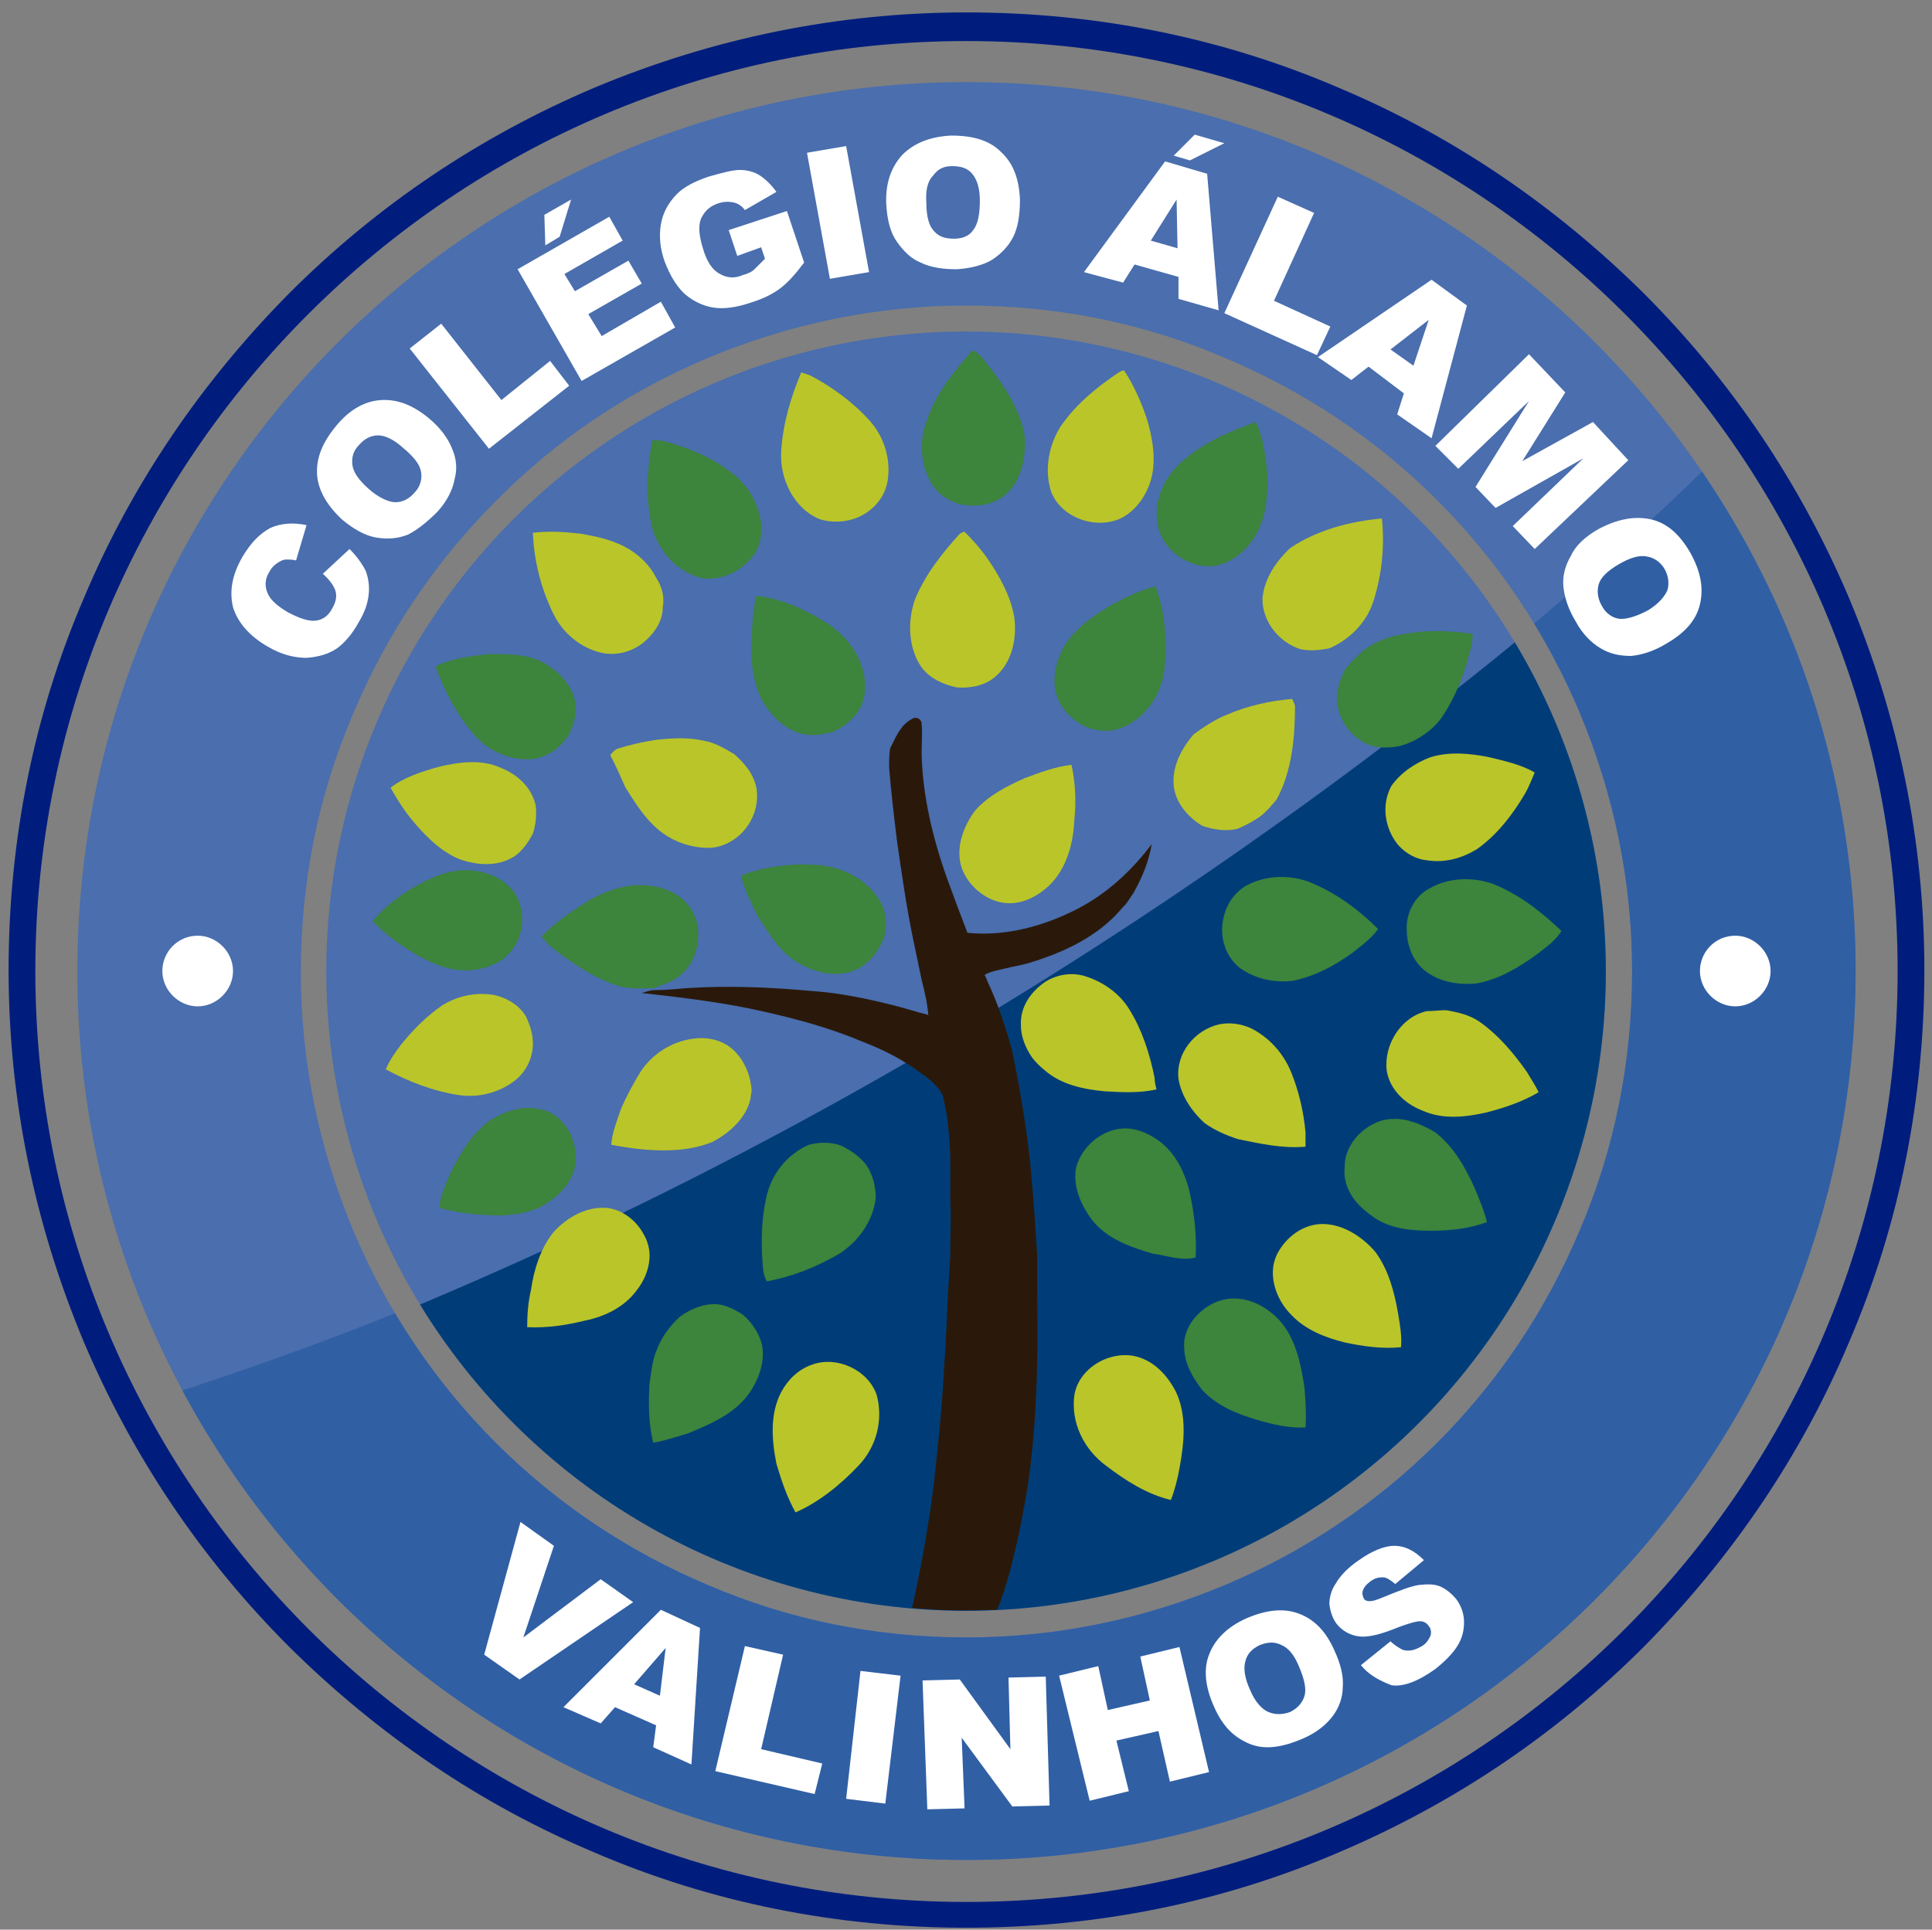 <?xml version="1.0" encoding="utf-8"?>
<!-- Generator: Adobe Illustrator 24.1.0, SVG Export Plug-In . SVG Version: 6.00 Build 0)  -->
<svg version="1.1" id="Camada_1" xmlns="http://www.w3.org/2000/svg" xmlns:xlink="http://www.w3.org/1999/xlink" x="0px" y="0px"
	 viewBox="0 0 202.3 202.1" style="enable-background:new 0 0 202.3 202.1;" xml:space="preserve">
<rect x="0" y="0" width="202.3" height="202.1" fill="#808080" stroke="none"/>
<style type="text/css">
	.st0{fill:#4A6EAE;}
	.st1{clip-path:url(#SVGID_2_);}
	.st2{fill:#003D78;}
	.st3{fill-rule:evenodd;clip-rule:evenodd;fill:#3D843C;}
	.st4{fill-rule:evenodd;clip-rule:evenodd;fill:#BAC529;}
	.st5{fill-rule:evenodd;clip-rule:evenodd;fill:#2A190A;}
	.st6{fill:#001D7E;}
	.st7{clip-path:url(#SVGID_4_);}
	.st8{fill:#305FA4;}
	.st9{fill-rule:evenodd;clip-rule:evenodd;fill:#FFFFFF;}
</style>
<g>
	<g>
		
			<ellipse transform="matrix(0.707 -0.707 0.707 0.707 -42.293 101.36)" class="st0" cx="101.2" cy="101.7" rx="67" ry="67"/>
		<g>
			<defs>
				
					<ellipse id="SVGID_1_" transform="matrix(0.707 -0.707 0.707 0.707 -42.293 101.36)" cx="101.2" cy="101.7" rx="67" ry="67"/>
			</defs>
			<clipPath id="SVGID_2_">
				<use xlink:href="#SVGID_1_"  style="overflow:visible;"/>
			</clipPath>
			<g class="st1">
				<path class="st2" d="M99.9,171.8c39.3,0,71.2-31.8,71.2-71.1c0-13-3.5-25.3-9.6-35.8c-25.1,20.9-67.3,51.3-121.8,73.5
					C52.1,158.5,74.4,171.8,99.9,171.8z"/>
			</g>
		</g>
		<g>
			<path class="st3" d="M101.8,36.7c0.6,0.2,1,0.7,1.4,1.2c1.1,1.4,2.2,2.9,3,4.5c0.7,1.5,1.3,3.1,1.1,4.7c-0.1,1.9-0.8,3.9-2.4,5
				c-1.3,0.9-3,1-4.4,0.7c-1.4-0.4-2.6-1.3-3.2-2.6c-1-2-1-4.3-0.2-6.3C98,41.2,99.9,38.9,101.8,36.7z"/>
			<path class="st3" d="M123.7,48.4c2.2-2,5-3.2,7.8-4.2c0.3,0.6,0.5,1.3,0.7,2c0.4,2,0.7,4.1,0.4,6.2c-0.2,2.7-1.7,5.4-4.2,6.5
				c-3,1.4-6.8-1-7.2-4.1C120.8,52.4,121.9,50,123.7,48.4z"/>
			<path class="st3" d="M68.3,46.1c0.4,0,0.8,0,1.2,0.1c2.6,0.7,5.1,1.7,7.2,3.4c1.5,1.1,2.5,2.8,2.9,4.6c0.3,1.4,0.1,3.1-0.9,4.2
				c-1.1,1.4-3,2.3-4.8,2.2c-1.1-0.1-2.2-0.7-3.1-1.4c-1.4-1.2-2.4-2.9-2.7-4.8C67.6,51.7,67.8,48.8,68.3,46.1z"/>
			<path class="st3" d="M116.3,63.4c1.5-0.8,3.1-1.6,4.7-2c0.9,2.5,1.2,5.2,1,7.9c-0.1,1.9-0.7,3.7-2,5.1c-0.8,0.9-1.9,1.7-3.1,2
				c-1.1,0.3-2.3,0.1-3.3-0.3c-1.3-0.7-2.4-1.7-2.9-3.1c-0.6-1.7-0.2-3.5,0.6-5.1C112.5,65.8,114.5,64.5,116.3,63.4z"/>
			<path class="st3" d="M79.2,62.4c2.7,0.3,5.3,1.5,7.6,3c2.4,1.6,4.2,4.5,3.7,7.5c-0.3,1.8-1.8,3.1-3.4,3.8c-1,0.2-1.9,0.4-2.9,0.2
				c-1.7-0.3-3.1-1.6-4-2.9c-1-1.5-1.4-3.3-1.5-5C78.7,66.7,78.7,64.5,79.2,62.4z"/>
			<path class="st3" d="M148.4,66.2c2-0.2,3.9-0.1,5.8,0.2c0,0.7-0.1,1.3-0.3,1.9c-0.6,2.4-1.5,4.7-2.9,6.8c-1,1.4-2.6,2.5-4.3,3
				c-1.3,0.3-2.7,0.3-3.8-0.3c-1.6-0.8-2.6-2.4-2.9-4.1c-0.1-1.3,0.3-2.6,0.9-3.7c0.9-1,1.8-2,3-2.6
				C145.4,66.6,146.9,66.4,148.4,66.2z"/>
			<path class="st3" d="M45.6,69.8c1.8-0.9,3.8-1.1,5.7-1.3c1.8,0,3.6,0,5.2,0.7c1.6,0.8,3.1,2.1,3.6,3.8c0.4,1.3,0.1,2.7-0.5,3.9
				c-0.8,1.3-2.2,2.4-3.8,2.6c-2.3,0.2-4.7-0.8-6.2-2.6C47.8,74.8,46.5,72.3,45.6,69.8z"/>
			<path class="st3" d="M77.6,91.7c2.6-1,5.4-1.3,8.1-1.1c2.5,0.2,5.1,1.5,6.4,3.7c0.7,1.1,0.8,2.5,0.5,3.8c-0.6,1.6-1.7,3-3.3,3.6
				c-2,0.7-4.1,0.1-5.8-0.9c-1.9-1.1-3-3.1-4.2-4.9C78.7,94.6,77.9,93.2,77.6,91.7z"/>
			<path class="st3" d="M130.6,92.7c2.1-1.1,4.7-1.1,6.8-0.2c2.6,1.1,4.9,2.8,6.9,4.8c-0.7,1-1.7,1.7-2.7,2.5
				c-1.8,1.3-3.8,2.4-6.1,2.9c-2,0.3-4.3-0.2-5.9-1.5c-1.4-1.3-1.9-3.2-1.5-5C128.4,94.7,129.3,93.4,130.6,92.7z"/>
			<path class="st3" d="M44.1,92.5c1.7-0.9,3.6-1.6,5.6-1.3c1.6,0.2,3.1,0.9,4.1,2.2c1,1.4,1.1,3.4,0.5,4.9
				c-0.5,1.2-1.4,2.2-2.6,2.7c-1.7,0.8-3.7,0.8-5.5,0.2c-2.2-0.8-4.2-2.1-6-3.6c-0.4-0.3-0.8-0.8-1.2-1.1
				C40.4,94.8,42.2,93.5,44.1,92.5z"/>
			<path class="st3" d="M149.6,93.1c2-1.2,4.6-1.3,6.8-0.5c2.7,1.1,5,2.9,7.1,4.9c-0.6,1-1.6,1.7-2.5,2.4c-1.9,1.4-4.1,2.7-6.4,3.1
				c-2,0.2-4.3-0.2-5.8-1.7c-1-1-1.5-2.5-1.5-3.9C147.2,95.7,148.1,93.9,149.6,93.1z"/>
			<path class="st3" d="M61.5,94.4c1.7-1,3.6-1.7,5.5-1.7c1.7,0,3.6,0.5,4.8,1.8c1,1,1.4,2.4,1.3,3.8c-0.1,1.4-0.6,2.7-1.7,3.7
				c-0.8,0.8-1.9,1.1-3,1.5c-1.1,0-2.4,0.1-3.5-0.2c-2.7-0.8-5.1-2.5-7.3-4.2c-0.3-0.3-0.6-0.7-0.9-1C58.1,96.6,59.8,95.5,61.5,94.4
				z"/>
			<path class="st3" d="M142.3,118.8c0.9-0.9,2.2-1.6,3.5-1.6c1.6-0.1,3.1,0.6,4.5,1.4c1.9,1.5,3.1,3.6,4.1,5.8
				c0.5,1.2,1,2.4,1.3,3.6c-1.9,0.7-3.9,0.9-5.9,0.9c-2,0-4.1-0.2-5.8-1.3c-1-0.7-2-1.5-2.6-2.6c-0.5-0.9-0.7-1.8-0.6-2.8
				C140.8,120.9,141.4,119.7,142.3,118.8z"/>
			<path class="st3" d="M51.1,117.5c1.6-1.1,3.6-1.8,5.6-1.3c1.4,0.3,2.5,1.4,3.1,2.7c0.5,1.2,0.7,2.7,0.2,4
				c-0.6,1.5-1.8,2.6-3.2,3.4c-1.3,0.7-2.7,0.9-4.2,1c-2.2,0-4.5-0.2-6.6-0.8c0.1-1.2,0.6-2.3,1.1-3.5
				C48.1,120.9,49.3,118.9,51.1,117.5z"/>
			<path class="st3" d="M112.7,122.2c0.7-2.4,3.1-4.2,5.5-4c1.2,0.1,2.4,0.7,3.3,1.4c1.8,1.4,2.8,3.7,3.2,5.9c0.4,2,0.6,4.1,0.5,6.2
				c-1.5,0.4-3-0.2-4.5-0.4c-2.4-0.7-4.9-1.6-6.4-3.6C113.1,126.1,112.3,124.1,112.7,122.2z"/>
			<path class="st3" d="M84.7,119.9c1.1-0.3,2.4-0.3,3.4,0.1c1,0.5,1.9,1.1,2.6,2c0.7,1,1,2.3,1,3.5c-0.3,2.4-1.8,4.5-3.8,5.8
				c-2.4,1.4-4.9,2.4-7.6,2.9c-0.5-0.8-0.4-1.8-0.5-2.7c-0.1-2,0-4,0.4-5.9C80.7,123,82.4,120.9,84.7,119.9z"/>
			<path class="st3" d="M125.2,137.9c1-1.1,2.4-1.9,4-1.9c1.7,0,3.2,0.8,4.4,1.9c2,1.9,2.6,4.8,3,7.5c0.1,1.4,0.2,2.7,0.1,4.1
				c-1.7,0.1-3.4-0.3-5.1-0.8c-2-0.6-4.1-1.4-5.7-3.1c-1-1.3-1.9-2.8-1.9-4.5C123.9,140,124.4,138.8,125.2,137.9z"/>
			<path class="st3" d="M71.2,137.9c1.1-0.8,2.5-1.4,3.9-1.3c1,0.1,1.9,0.6,2.7,1.1c0.9,0.8,1.7,1.9,2,3.2c0.3,1.7-0.3,3.4-1.2,4.8
				c-1.5,2.3-4.1,3.4-6.5,4.4c-1.3,0.4-2.5,0.8-3.7,1c-0.5-2-0.5-4.1-0.4-6.1c0.2-1.3,0.3-2.6,0.8-3.7
				C69.3,140,70.2,138.8,71.2,137.9z"/>
			<path class="st4" d="M117,39.1c0.2-0.1,0.4-0.3,0.7-0.3c1,1.5,1.8,3.3,2.4,5.1c0.6,2,1,4.4,0.4,6.4c-0.5,1.7-1.7,3.4-3.4,4.1
				c-2.6,1-5.9-0.2-7-2.8c-0.8-2.3-0.3-5,1-7C112.7,42.3,114.8,40.6,117,39.1z"/>
			<path class="st4" d="M83.9,39c0.3,0.1,0.6,0.2,0.9,0.3c2.3,1.2,4.5,2.8,6.3,4.8c1.4,1.6,2.1,3.7,1.9,5.8c-0.1,1.4-0.8,2.7-2,3.6
				c-1.4,1.1-3.4,1.4-5.1,0.9c-2.8-1.1-4.3-4.3-4.1-7.2C82,44.3,82.8,41.6,83.9,39z"/>
			<path class="st4" d="M135.1,57.4c2.8-1.9,6.3-2.8,9.6-3.1c0.3,2.9,0,5.9-0.9,8.7c-0.7,2.2-2.5,4-4.6,4.9c-1,0.2-2,0.3-3,0.1
				c-2.3-0.7-4.1-3-4-5.4C132.4,60.6,133.6,58.8,135.1,57.4z"/>
			<path class="st4" d="M55.8,55.8c1.7-0.2,3.3-0.1,5,0.1c1.8,0.3,3.6,0.7,5.2,1.7c1.1,0.7,2.1,1.7,2.7,2.9c0.6,0.9,0.9,2,0.7,3.1
				c0,1.4-0.8,2.6-1.8,3.5c-1.2,1.1-2.9,1.6-4.5,1.3c-2.3-0.5-4.2-2.1-5.2-4.2C56.6,61.5,55.9,58.6,55.8,55.8z"/>
			<path class="st4" d="M100.5,55.9c0.2-0.1,0.3-0.2,0.5-0.2c0.9,0.9,1.7,1.8,2.4,2.8c1.3,1.9,2.4,3.9,2.8,6.1
				c0.3,2.2-0.2,4.7-1.9,6.2c-1.1,1-2.6,1.3-4.1,1.2c-1.4-0.3-2.8-0.9-3.7-2.1c-1.4-2-1.5-4.8-0.7-7.1
				C96.9,60.1,98.7,57.9,100.5,55.9z"/>
			<path class="st4" d="M128.6,74.8c2.1-0.9,4.4-1.4,6.7-1.6c0.1,0.2,0.2,0.4,0.3,0.7c0,3.3-0.3,6.8-1.9,9.8c-0.5,0.6-1,1.2-1.6,1.7
				c-0.8,0.6-1.6,1-2.5,1.4c-1.2,0.3-2.5,0.1-3.7-0.3c-1.5-0.9-2.8-2.4-3-4.2c-0.2-2,0.8-3.9,2.1-5.4
				C126.1,76.1,127.3,75.3,128.6,74.8z"/>
			<path class="st4" d="M64.7,78.4c1.3-0.4,2.6-0.7,3.9-0.9c1.7-0.2,3.5-0.3,5.2,0.1c1.1,0.2,2.1,0.8,3.1,1.4c1,0.9,2,2,2.3,3.5
				c0.3,1.7-0.3,3.4-1.4,4.6c-0.9,1-2.3,1.7-3.6,1.7c-2.1,0-4.1-0.8-5.6-2.2c-1.3-1.2-2.2-2.7-3.1-4.1c-0.5-1.1-1-2.3-1.6-3.4
				C64.1,78.8,64.4,78.5,64.7,78.4z"/>
			<path class="st4" d="M149.8,79.3c2-0.6,4.1-0.4,6.1,0c1.7,0.4,3.4,0.8,4.8,1.6c-0.3,0.7-0.6,1.5-1,2.2c-1.3,2.2-2.9,4.3-5,5.8
				c-1.6,1-3.4,1.5-5.3,1.2c-1.1-0.1-2.2-0.7-3-1.6c-1.4-1.7-1.8-4.2-0.7-6.2C146.7,80.9,148.2,79.9,149.8,79.3z"/>
			<path class="st4" d="M107.3,81.5c1.6-0.6,3.2-1.2,4.9-1.4c0.4,1.9,0.5,3.8,0.3,5.7c-0.1,2.5-0.8,5.2-2.7,7
				c-1.1,1-2.5,1.8-4.1,1.8c-2.2,0-4.3-1.7-5-3.7c-0.7-2.1,0.2-4.4,1.4-6C103.5,83.3,105.5,82.3,107.3,81.5z"/>
			<path class="st4" d="M46,80.3c2.1-0.5,4.4-0.8,6.4,0.1c1.8,0.7,3.3,2.1,3.7,4c0.1,1,0,2-0.3,2.9c-0.5,1-1.3,2.1-2.3,2.6
				c-1.7,0.9-3.8,0.7-5.6,0c-2-0.9-3.6-2.6-4.9-4.2c-0.8-1-1.5-2.1-2.1-3.2C42.3,81.4,44.2,80.8,46,80.3z"/>
			<path class="st4" d="M109.5,102.8c1.3-0.8,2.9-1,4.3-0.5c1.8,0.6,3.5,1.8,4.5,3.5c1.3,2.1,2.1,4.6,2.6,7.1c0,0.4,0.1,0.8,0.2,1.2
				c-1.8,0.4-3.6,0.3-5.4,0.2c-2.2-0.2-4.6-0.7-6.3-2.2c-0.5-0.4-0.9-0.8-1.3-1.3c-0.7-1-1.2-2.2-1.2-3.4
				C106.8,105.4,108,103.8,109.5,102.8z"/>
			<path class="st4" d="M46.3,105.3c1.6-1,3.5-1.4,5.4-1.1c1.4,0.3,2.7,1.1,3.4,2.3c0.4,0.9,0.7,1.8,0.7,2.8c0,1.5-0.7,2.9-1.8,3.8
				c-1.6,1.3-3.8,1.9-5.9,1.6c-2.7-0.4-5.3-1.4-7.7-2.7c0.4-1,1-1.8,1.6-2.6C43.3,107.8,44.7,106.4,46.3,105.3z"/>
			<path class="st4" d="M149.4,105.9c0.7,0,1.4-0.1,2-0.1c1.2,0.2,2.5,0.5,3.5,1.2c2,1.4,3.6,3.3,5,5.3c0.4,0.7,0.9,1.4,1.2,2.1
				c-1.7,1-3.5,1.6-5.4,2.1c-2.2,0.5-4.6,0.8-6.8-0.2c-1.8-0.7-3.4-2.2-3.7-4.2C144.9,109.4,146.7,106.5,149.4,105.9z"/>
			<path class="st4" d="M123.4,113c-0.3-2.7,1.7-5.1,4.2-5.7c1.4-0.3,2.9,0,4.1,0.8c1.6,1,2.8,2.5,3.5,4.2c0.8,2,1.3,4.1,1.5,6.3
				c0,0.5,0,1,0,1.5c-2.4,0.2-4.7-0.3-7.1-0.8c-1.2-0.4-2.4-0.9-3.5-1.7C124.8,116.4,123.7,114.8,123.4,113z"/>
			<path class="st4" d="M72.5,108.8c1.3-0.2,2.6,0,3.7,0.7c1.5,1,2.4,2.9,2.5,4.7c0,0.3-0.1,0.5-0.1,0.8c-0.4,2-2.1,3.6-4,4.6
				c-2.2,0.9-4.7,1-7.1,0.8c-1.2-0.1-2.4-0.3-3.5-0.5c0.1-1.3,0.6-2.5,1-3.7c0.6-1.4,1.3-2.7,2.1-4
				C68.3,110.4,70.3,109.1,72.5,108.8z"/>
			<path class="st4" d="M133.7,131.4c0.9-1.8,2.8-3.3,5-3.2c2.1,0.1,4,1.4,5.3,2.9c1.4,1.9,2,4.2,2.4,6.5c0.2,1.2,0.4,2.3,0.3,3.5
				c-2,0.2-4-0.1-5.9-0.5c-2-0.5-4.1-1.3-5.6-2.9C133.6,136.1,132.7,133.5,133.7,131.4z"/>
			<path class="st4" d="M58,129c1.4-1.5,3.3-2.6,5.4-2.5c1.6,0.1,3.1,1.2,3.9,2.6c0.5,0.8,0.8,1.8,0.7,2.8c-0.1,1.2-0.6,2.3-1.3,3.2
				c-1.3,1.8-3.4,2.8-5.4,3.2c-2,0.5-4,0.8-6.1,0.7c0-1.3,0.1-2.6,0.4-3.9C55.9,133,56.6,130.7,58,129z"/>
			<path class="st4" d="M112.5,146.1c0.5-3,4.1-4.9,6.9-3.9c1.7,0.6,2.9,2,3.7,3.5c1.2,2.5,0.9,5.4,0.4,8.1
				c-0.2,1.1-0.5,2.3-0.9,3.3c-2.5-0.6-4.7-2-6.8-3.6C113.5,151.8,112.1,149,112.5,146.1z"/>
			<path class="st4" d="M85.1,142.9c2.6-0.9,5.8,0.6,6.7,3.2c0.7,2.6,0,5.4-1.9,7.4c-1.9,2-4.1,3.8-6.6,4.9c-0.9-1.6-1.5-3.4-2-5.1
				c-0.5-2.5-0.7-5.2,0.5-7.5C82.5,144.5,83.6,143.4,85.1,142.9z"/>
			<path class="st5" d="M95.5,75.3c0.4-0.3,1,0,1,0.5c0.1,1,0,2,0,3.1c0.1,4.5,1.2,9,2.7,13.2c0.7,1.9,1.4,3.8,2.1,5.6
				c4,0.4,8-0.7,11.5-2.5c3.1-1.6,5.7-4,7.8-6.8c-0.3,1.8-1,3.5-1.9,5.1c-0.2,0.3-0.4,0.6-0.6,0.9c-0.2,0.3-0.4,0.5-0.6,0.7
				c-2.5,3-6.2,4.7-9.9,5.8c-0.7,0.2-1.4,0.3-2.2,0.5c-0.8,0.2-1.6,0.3-2.3,0.7c0.1,0.2,0.2,0.4,0.3,0.7c1.1,2.3,1.9,4.8,2.6,7.3
				c0.8,4,1.5,8,1.9,12c0.3,3.1,0.5,6.2,0.7,9.3c0,0.7,0,1.4,0,2.1c0,4.1,0.1,8.2-0.1,12.4c-0.1,2.5-0.3,5.1-0.6,7.6
				c-0.4,3.7-2,11.8-3.5,15.1c-3.3,0.1-5.8,0.1-8.9-0.2c0.8-3.3,2.1-10.7,2.4-14.1c0.3-2.8,0.6-5.6,0.8-8.5c0.2-3.1,0.4-6.1,0.5-9.2
				c0.1-1.7,0.2-3.4,0.3-5.1c0-2,0.1-4,0-5.9c0-2.4,0.1-4.9-0.2-7.4c-0.1-1.2-0.3-2.3-0.6-3.5c-0.5-1-1.4-1.7-2.4-2.4
				c-1.9-1.4-3.9-2.4-6-3.2c-3.3-1.4-6.6-2.3-10.1-3.1c-4.3-1-8.6-1.5-13-2c0.4-0.1,0.9-0.3,1.3-0.3c1.1,0,2.2-0.1,3.3-0.2
				c4.4-0.3,8.9-0.1,13.3,0.3c2.9,0.2,5.7,0.8,8.5,1.5c1.2,0.3,2.4,0.7,3.6,1c-0.1-1.3-0.4-2.5-0.7-3.7c-0.3-1.4-0.6-2.9-0.9-4.3
				c-0.7-3.4-1.2-6.9-1.7-10.4c-0.3-2.5-0.6-5-0.8-7.5c0-0.7,0-1.3,0.1-2C93.8,77.2,94.3,75.9,95.5,75.3z"/>
		</g>
	</g>
	<g>
		<g>
			<path class="st0" d="M101.2,8.6c-51.4,0-93.1,41.7-93.1,93.1s41.7,93.1,93.1,93.1s93.1-41.7,93.1-93.1S152.6,8.6,101.2,8.6z
				 M165.4,128.9c-3.5,8.3-8.5,15.8-14.9,22.2c-6.4,6.4-13.9,11.4-22.2,14.9c-8.6,3.6-17.7,5.5-27.1,5.5c-9.4,0-18.5-1.8-27.1-5.5
				c-8.3-3.5-15.8-8.5-22.2-14.9c-6.4-6.4-11.4-13.9-14.9-22.2c-3.6-8.6-5.5-17.7-5.5-27.1s1.8-18.5,5.5-27.1
				c3.5-8.3,8.5-15.8,14.9-22.2C58.3,46,65.8,41,74.1,37.5c8.6-3.6,17.7-5.5,27.1-5.5c9.4,0,18.5,1.8,27.1,5.5
				c8.3,3.5,15.8,8.5,22.2,14.9c6.4,6.4,11.4,13.9,14.9,22.2c3.6,8.6,5.5,17.7,5.5,27.1S169.1,120.3,165.4,128.9z"/>
		</g>
		<g>
			<path class="st6" d="M101.2,201.9c-13.5,0-26.7-2.6-39-7.9c-11.9-5-22.6-12.3-31.9-21.5c-9.2-9.2-16.4-19.9-21.5-31.9
				c-5.2-12.4-7.9-25.5-7.9-39s2.6-26.7,7.9-39c5-11.9,12.3-22.6,21.5-31.9c9.2-9.2,19.9-16.4,31.9-21.5c12.4-5.2,25.5-7.9,39-7.9
				c13.5,0,26.7,2.6,39,7.9c11.9,5,22.6,12.3,31.9,21.5c9.2,9.2,16.4,19.9,21.5,31.9c5.2,12.4,7.9,25.5,7.9,39s-2.6,26.7-7.9,39
				c-5,11.9-12.3,22.6-21.5,31.9c-9.2,9.2-19.9,16.4-31.9,21.5C127.9,199.3,114.7,201.9,101.2,201.9z M101.2,4.3
				C47.5,4.3,3.7,48,3.7,101.7s43.7,97.5,97.5,97.5s97.5-43.7,97.5-97.5S154.9,4.3,101.2,4.3z"/>
		</g>
		<g>
			<defs>
				<path id="SVGID_3_" d="M101.2,8.6c-51.4,0-93.1,41.7-93.1,93.1s41.7,93.1,93.1,93.1s93.1-41.7,93.1-93.1S152.6,8.6,101.2,8.6z
					 M165.4,128.9c-3.5,8.3-8.5,15.8-14.9,22.2c-6.4,6.4-13.9,11.4-22.2,14.9c-8.6,3.6-17.7,5.5-27.1,5.5c-9.4,0-18.5-1.8-27.1-5.5
					c-8.3-3.5-15.8-8.5-22.2-14.9c-6.4-6.4-11.4-13.9-14.9-22.2c-3.6-8.6-5.5-17.7-5.5-27.1s1.8-18.5,5.5-27.1
					c3.5-8.3,8.5-15.8,14.9-22.2C58.3,46,65.8,41,74.1,37.5c8.6-3.6,17.7-5.5,27.1-5.5c9.4,0,18.5,1.8,27.1,5.5
					c8.3,3.5,15.8,8.5,22.2,14.9c6.4,6.4,11.4,13.9,14.9,22.2c3.6,8.6,5.5,17.7,5.5,27.1S169.1,120.3,165.4,128.9z"/>
			</defs>
			<clipPath id="SVGID_4_">
				<use xlink:href="#SVGID_3_"  style="overflow:visible;"/>
			</clipPath>
			<g class="st7">
				<path class="st8" d="M182,45.6c0,0-8.6,9.1-24.3,22.2c5.7,9.8,9,21.3,9,33.5c0,36.8-29.8,66.6-66.6,66.6
					c-23.8,0-44.7-12.5-56.4-31.3c-9.7,4-19.9,7.6-30.4,10.9c0,0,26.3,51.5,86.9,52.3C154.4,200.5,236.7,138.3,182,45.6z"/>
			</g>
		</g>
		<g>
			<path class="st9" d="M33.8,60.1l2.8-2.6c0.7,0.7,1.3,1.5,1.7,2.3c0.3,0.8,0.4,1.7,0.3,2.5c-0.1,0.9-0.4,1.8-1,2.8
				c-0.7,1.3-1.5,2.2-2.3,2.8c-0.9,0.6-1.9,0.9-3.2,1c-1.2,0-2.6-0.3-4.1-1.2c-1.9-1.1-3.1-2.5-3.6-4.1c-0.4-1.7-0.1-3.4,1-5.3
				c0.9-1.5,1.8-2.4,2.9-3c1.1-0.5,2.4-0.6,3.8-0.3L31,58.7c-0.4-0.1-0.7-0.1-1-0.1c-0.4,0-0.7,0.2-1,0.4c-0.3,0.2-0.6,0.5-0.8,0.9
				c-0.5,0.8-0.5,1.6-0.1,2.4c0.3,0.6,1,1.2,2,1.8c1.3,0.7,2.3,1,3,0.9c0.7-0.1,1.3-0.5,1.7-1.3c0.4-0.7,0.5-1.3,0.3-1.9
				C34.9,61.3,34.5,60.7,33.8,60.1z M33.8,60.1L33.8,60.1L33.8,60.1z M35.8,54.4c1.2,1,2.4,1.7,3.6,1.9c1.2,0.2,2.3,0.1,3.3-0.3
				c1-0.5,2-1.3,3.1-2.4c1-1.1,1.6-2.3,1.8-3.4c0.3-1.1,0.2-2.2-0.3-3.3c-0.4-1-1.2-2.1-2.4-3.1c-1.7-1.4-3.3-2-5-1.9
				c-1.7,0.1-3.3,1-4.7,2.7c-1.4,1.7-2.1,3.3-2,5.1C33.3,51.3,34.2,52.9,35.8,54.4z M35.8,54.4L35.8,54.4L35.8,54.4z M38.6,51.2
				c-1-0.9-1.6-1.7-1.7-2.5c-0.1-0.8,0.1-1.5,0.7-2.1c0.6-0.7,1.3-1,2-1s1.6,0.4,2.6,1.3c1.2,1,1.8,1.8,1.9,2.6
				c0.1,0.7-0.1,1.5-0.7,2.1c-0.6,0.7-1.3,1-2,1S39.6,52.1,38.6,51.2z M38.6,51.2L38.6,51.2L38.6,51.2z M42.9,36.5l3.3-2.6l6.3,8
				l5.1-4.1l2,2.6l-8.4,6.6L42.9,36.5z M42.9,36.5L42.9,36.5L42.9,36.5z M54.2,28.2l6.7,11.7l9.8-5.6l-1.5-2.7L63,35.2l-1.4-2.3
				l5.6-3.2l-1.4-2.4l-5.6,3.2l-1.1-1.8l6.1-3.5l-1.4-2.5L54.2,28.2z M54.2,28.2L54.2,28.2L54.2,28.2z M57,22.5l2.8-1.6l-1.2,3.9
				l-1.5,0.9L57,22.5z M57,22.5L57,22.5L57,22.5z M77.2,26.8l-0.9-2.7l6.1-2l1.8,5.4c-0.9,1.2-1.7,2.1-2.5,2.7
				c-0.8,0.6-1.8,1.1-3.1,1.5c-1.5,0.5-2.8,0.7-4,0.5c-1.1-0.2-2.1-0.7-3-1.5c-0.9-0.9-1.5-2-2-3.3c-0.5-1.4-0.6-2.7-0.4-3.9
				c0.2-1.2,0.8-2.3,1.7-3.2c0.7-0.7,1.8-1.3,3.3-1.8c1.4-0.4,2.5-0.7,3.3-0.7c0.7,0,1.5,0.2,2.1,0.6c0.6,0.4,1.2,1,1.7,1.7L78,22
				c-0.3-0.4-0.7-0.7-1.2-0.8c-0.5-0.1-1-0.1-1.6,0.1c-0.9,0.3-1.4,0.8-1.8,1.6c-0.3,0.8-0.2,1.8,0.2,3.1c0.4,1.4,1,2.3,1.8,2.7
				c0.7,0.4,1.5,0.5,2.4,0.1c0.4-0.1,0.9-0.3,1.2-0.6c0.3-0.3,0.7-0.7,1.1-1.1l-0.4-1.2L77.2,26.8z M77.2,26.8L77.2,26.8L77.2,26.8z
				 M84.5,16l4.1-0.7L91,28.5l-4.1,0.7L84.5,16z M84.5,16L84.5,16L84.5,16z M92.8,21.4c-0.1-2.2,0.5-3.9,1.7-5.2
				c1.2-1.2,2.9-1.9,5.1-2c2.3,0,4,0.5,5.2,1.7c1.3,1.2,1.9,2.8,2,5c0,1.6-0.2,2.9-0.7,3.9c-0.5,1-1.3,1.8-2.2,2.4
				c-1,0.6-2.3,0.9-3.7,1c-1.5,0-2.8-0.2-3.8-0.7c-1-0.4-1.8-1.2-2.5-2.2C93.2,24.3,92.9,23,92.8,21.4z M92.8,21.4L92.8,21.4
				L92.8,21.4z M97,21.3c0,1.4,0.3,2.4,0.8,2.9c0.5,0.6,1.2,0.8,2.1,0.8c0.9,0,1.6-0.3,2-0.9c0.5-0.6,0.7-1.7,0.7-3.1
				c0-1.3-0.3-2.2-0.8-2.8c-0.5-0.6-1.2-0.8-2.1-0.8c-0.9,0-1.5,0.3-2,1C97.1,19,96.9,20,97,21.3z M97,21.3L97,21.3L97,21.3z
				 M123.4,29l-4.6-1.3l-1.2,1.9l-4.1-1.1l8.5-11.6l4.4,1.3l1.2,14.3l-4.2-1.2V29z M123.4,29L123.4,29L123.4,29z M123.3,26l-0.1-5.1
				l-2.7,4.3L123.3,26z M123.3,26L123.3,26L123.3,26z M125.1,14.1l3.1,0.9l-3.6,1.8l-1.7-0.5L125.1,14.1z M125.1,14.1L125.1,14.1
				L125.1,14.1z M133.8,20.6l3.8,1.7l-4.2,9.2l5.9,2.7l-1.4,3l-9.7-4.4L133.8,20.6z M133.8,20.6L133.8,20.6L133.8,20.6z M147,41.2
				l-0.7,2.2l3.6,2.5l3.7-13.9l-3.7-2.7l-11.9,8.1l3.5,2.4l1.8-1.4L147,41.2z M147,41.2L147,41.2L147,41.2z M148,38.3l-2.4-1.7
				l4-3.1L148,38.3z M148,38.3L148,38.3L148,38.3z M160.1,37.1l3.8,4l-4.5,7.2l7.4-4.1l3.7,4l-9.8,9.3l-2.3-2.4l7.4-7.1l-9.2,5.2
				l-2.1-2.2l5.6-9l-7.4,7.1l-2.4-2.4L160.1,37.1z M160.1,37.1L160.1,37.1L160.1,37.1z M167.4,55.4c-1.4,0.8-2.4,1.7-2.9,2.8
				c-0.6,1-0.9,2.1-0.8,3.2c0.1,1.1,0.5,2.4,1.3,3.7c0.7,1.3,1.6,2.2,2.6,2.8c1,0.6,2,0.8,3.2,0.8c1.1-0.1,2.4-0.5,3.7-1.3
				c1.9-1.1,3.1-2.4,3.5-4.1c0.4-1.7,0.1-3.4-1-5.4c-1.1-1.9-2.4-3.1-4.1-3.5C171.1,54,169.3,54.4,167.4,55.4z M167.4,55.4
				L167.4,55.4L167.4,55.4z M169.5,59.1c1.2-0.7,2.2-1,3-0.8c0.7,0.1,1.4,0.6,1.8,1.3c0.4,0.7,0.5,1.5,0.3,2.2
				c-0.3,0.7-0.9,1.4-2,2.1c-1.3,0.7-2.4,1-3.1,0.9c-0.7-0.1-1.4-0.6-1.8-1.4c-0.4-0.7-0.5-1.5-0.3-2.2
				C167.6,60.5,168.3,59.8,169.5,59.1z"/>
		</g>
		<g>
			<path class="st9" d="M54.5,159.4l3.5,2.5l-3.2,9.6l8.1-6.1l3.4,2.4l-11.9,8.1l-3.7-2.6L54.5,159.4z M54.5,159.4L54.5,159.4
				L54.5,159.4z M68.7,180.7l-0.3,2.3l4,1.8l0.9-14.3l-4.1-1.9L59,178.8l3.9,1.7l1.5-1.7L68.7,180.7z M68.7,180.7L68.7,180.7
				L68.7,180.7z M69.1,177.6l-2.7-1.2l3.3-3.8L69.1,177.6z M69.1,177.6L69.1,177.6L69.1,177.6z M78,172.4l4,0.9l-2.3,9.9l6.4,1.5
				l-0.8,3.2l-10.4-2.4L78,172.4z M78,172.4L78,172.4L78,172.4z M90.1,175l4.2,0.5l-1.6,13.4l-4.1-0.5L90.1,175z M90.1,175L90.1,175
				L90.1,175z M96.6,176l3.9-0.1l5.3,7.3l-0.2-7.5l3.9-0.1l0.4,13.5l-3.9,0.1l-5.3-7.2l0.3,7.4l-3.9,0.1L96.6,176z M96.6,176
				L96.6,176L96.6,176z M110.9,175.5l4.1-1l1,4.6l4.4-1l-1-4.6l4.1-1l3.1,13.1l-4.1,1l-1.2-5.3l-4.4,1l1.3,5.3l-4.1,1L110.9,175.5z
				 M110.9,175.5L110.9,175.5L110.9,175.5z M127.1,178.7c0.6,1.4,1.4,2.5,2.4,3.2c1,0.7,2,1.1,3.2,1.1c1.1,0,2.3-0.3,3.7-0.9
				c1.4-0.6,2.4-1.4,3.1-2.3c0.7-0.9,1.1-2,1.1-3.1c0.1-1.1-0.2-2.4-0.9-3.9c-0.9-2-2.1-3.2-3.7-3.8c-1.6-0.6-3.4-0.4-5.5,0.5
				c-2,0.9-3.3,2.2-3.9,3.8C126,174.8,126.2,176.7,127.1,178.7z M127.1,178.7L127.1,178.7L127.1,178.7z M130.9,177
				c-0.6-1.3-0.7-2.3-0.5-3c0.2-0.8,0.7-1.3,1.5-1.7c0.8-0.3,1.5-0.4,2.3,0c0.7,0.3,1.3,1,1.8,2.2c0.6,1.4,0.8,2.4,0.6,3.1
				c-0.2,0.7-0.7,1.3-1.5,1.7c-0.8,0.3-1.6,0.3-2.3,0C132.1,179,131.4,178.2,130.9,177z M130.9,177L130.9,177L130.9,177z
				 M142.5,174.4l3.1-2.5c0.4,0.4,0.9,0.7,1.3,0.9c0.7,0.2,1.3,0,2-0.4c0.5-0.3,0.7-0.7,0.9-1.1c0.1-0.4,0-0.8-0.2-1
				c-0.2-0.3-0.5-0.5-0.9-0.5c-0.4,0-1.1,0.2-2.2,0.6c-1.7,0.7-3.1,1.1-4.1,1c-1-0.1-1.9-0.6-2.5-1.4c-0.4-0.6-0.6-1.2-0.7-2
				c0-0.7,0.2-1.5,0.7-2.2c0.4-0.7,1.2-1.6,2.4-2.4c1.4-1,2.7-1.5,3.7-1.5c1.1,0,2.1,0.5,3.1,1.5l-3,2.5c-0.5-0.4-0.9-0.7-1.3-0.7
				c-0.5,0-0.9,0.1-1.4,0.5c-0.4,0.3-0.6,0.6-0.7,0.9c-0.1,0.3,0,0.6,0.1,0.8c0.1,0.2,0.3,0.3,0.6,0.3c0.3,0,0.7-0.1,1.4-0.4
				c1.7-0.7,3-1.2,3.8-1.3c0.9-0.1,1.7-0.1,2.3,0.2c0.6,0.3,1.1,0.7,1.6,1.3c0.5,0.7,0.8,1.5,0.8,2.4c0,0.9-0.2,1.7-0.7,2.5
				c-0.5,0.8-1.3,1.6-2.3,2.4c-1.8,1.3-3.4,1.9-4.6,1.7C144.4,176,143.3,175.4,142.5,174.4z"/>
		</g>
		<g>
			<g>
				<path class="st9" d="M20.7,98c2,0,3.7,1.7,3.7,3.7c0,2-1.7,3.7-3.7,3.7c-2,0-3.7-1.7-3.7-3.7C17,99.7,18.6,98,20.7,98z"/>
			</g>
			<g>
				<path class="st9" d="M181.7,98c2,0,3.7,1.7,3.7,3.7c0,2-1.7,3.7-3.7,3.7c-2,0-3.7-1.7-3.7-3.7C178,99.7,179.6,98,181.7,98z"/>
			</g>
		</g>
	</g>
</g>
</svg>
